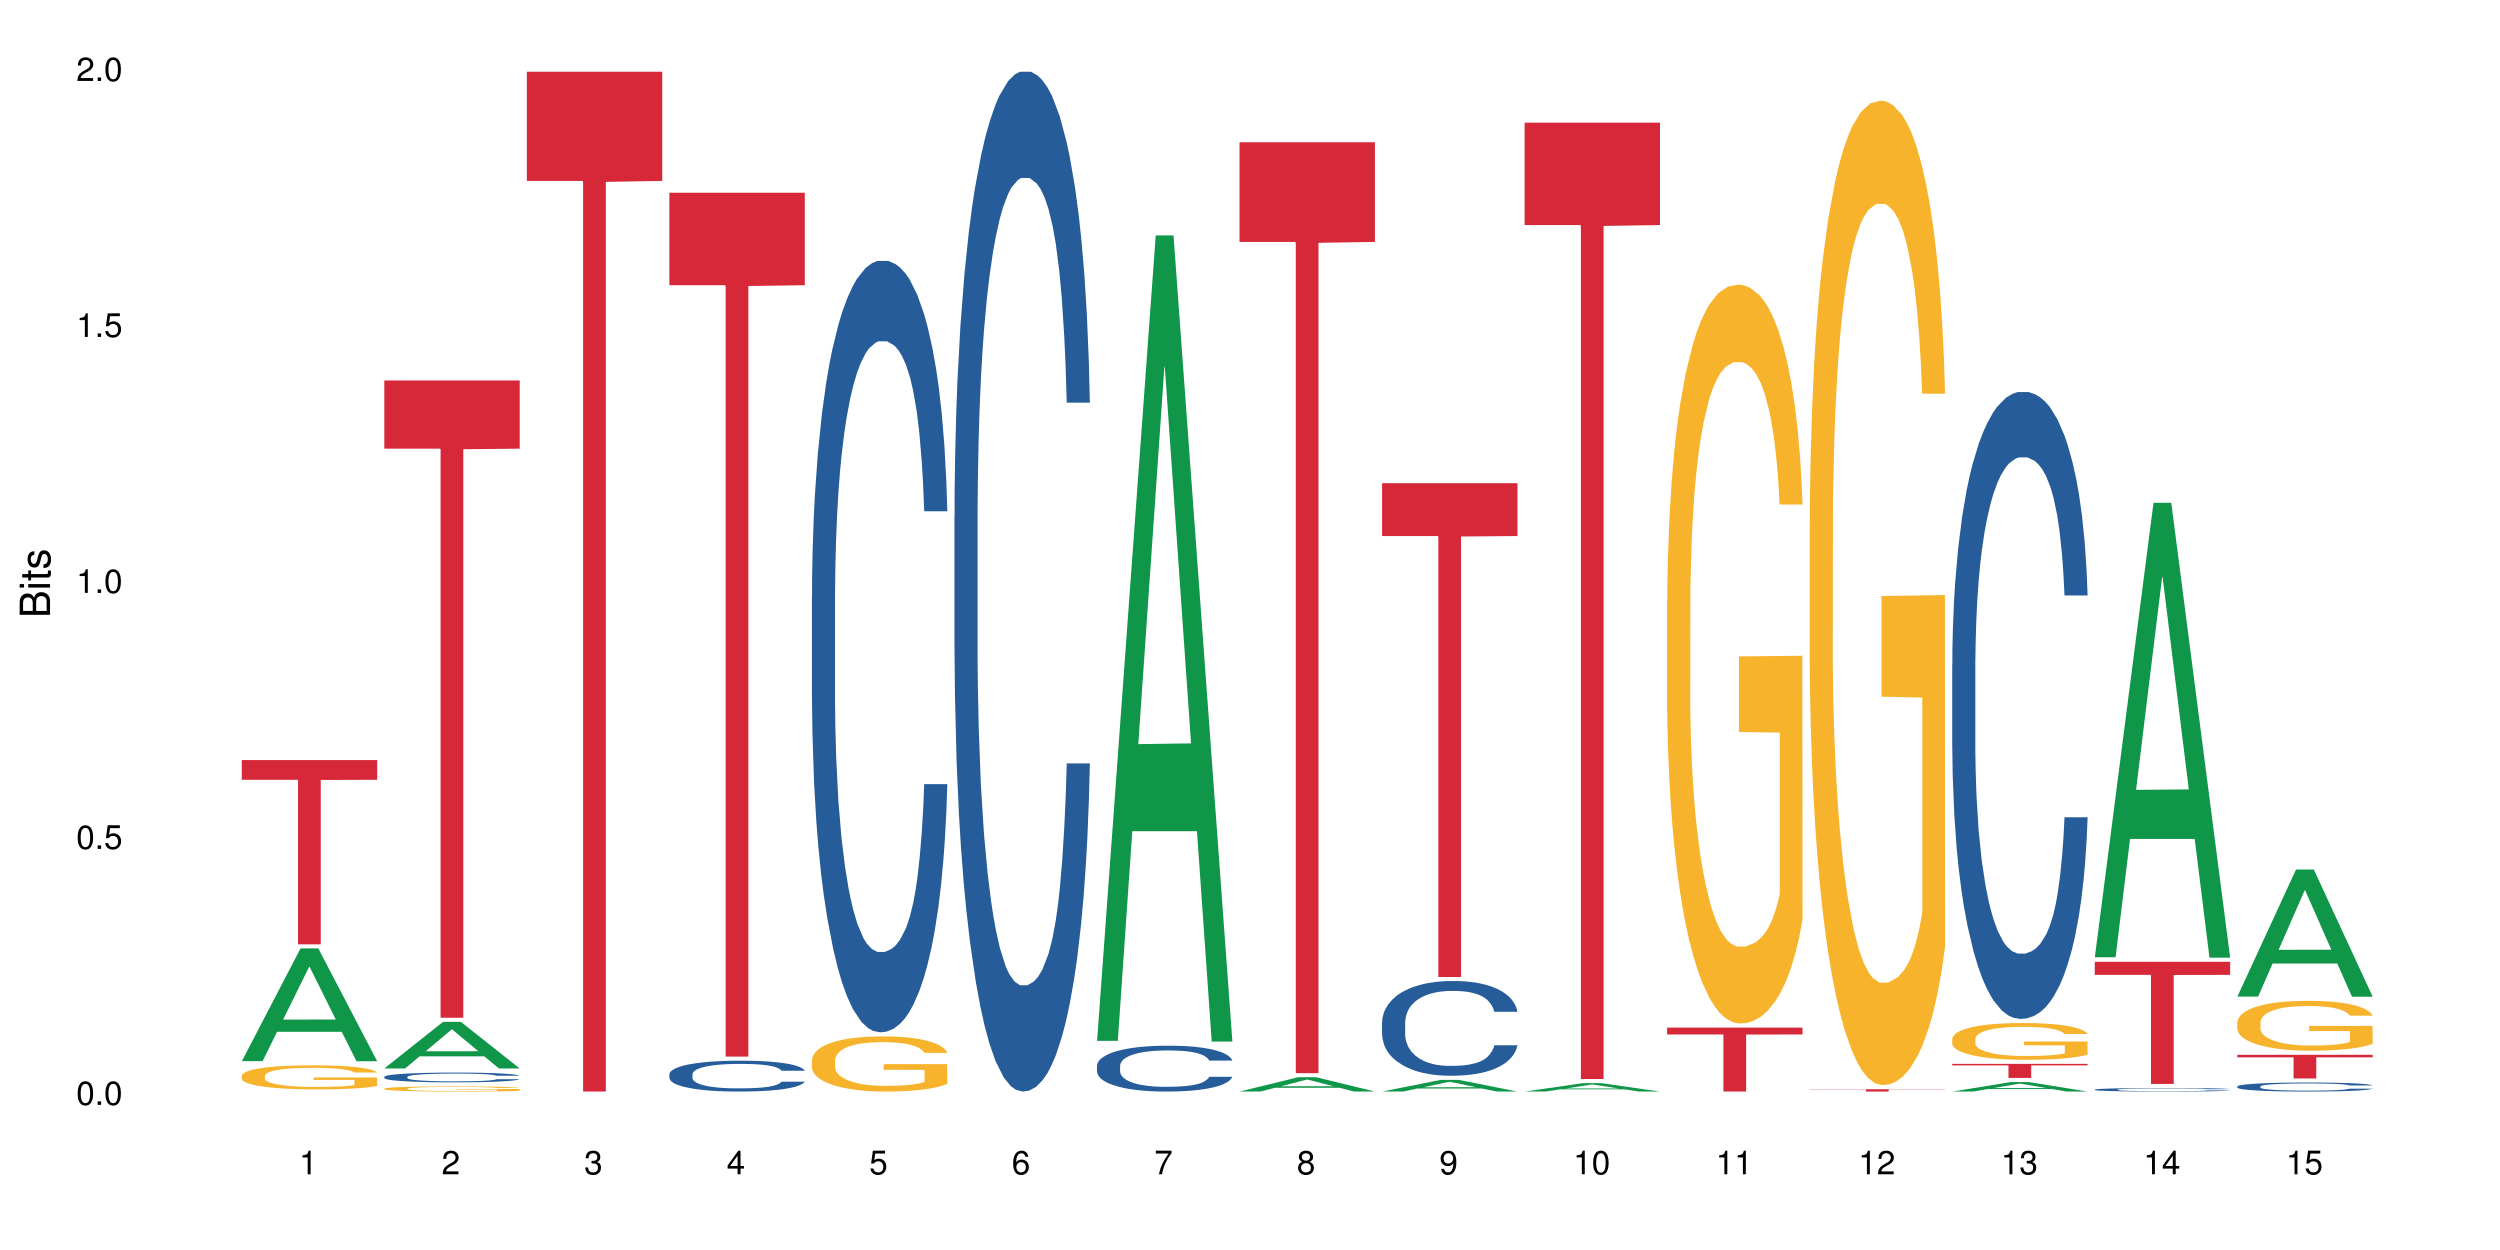 <?xml version="1.0" encoding="UTF-8"?>
<svg xmlns="http://www.w3.org/2000/svg" xmlns:xlink="http://www.w3.org/1999/xlink" width="720pt" height="360pt" viewBox="0 0 720 360" version="1.1">
<defs>
<g>
<symbol overflow="visible" id="glyph0-0">
<path style="stroke:none;" d=""/>
</symbol>
<symbol overflow="visible" id="glyph0-1">
<path style="stroke:none;" d="M 2.641 -6.797 C 2 -6.797 1.422 -6.531 1.078 -6.047 C 0.641 -5.453 0.406 -4.547 0.406 -3.297 C 0.406 -1 1.188 0.219 2.641 0.219 C 4.078 0.219 4.859 -1 4.859 -3.234 C 4.859 -4.562 4.656 -5.438 4.203 -6.047 C 3.844 -6.531 3.281 -6.797 2.641 -6.797 Z M 2.641 -6.047 C 3.547 -6.047 4 -5.125 4 -3.312 C 4 -1.375 3.562 -0.484 2.625 -0.484 C 1.734 -0.484 1.281 -1.422 1.281 -3.281 C 1.281 -5.141 1.734 -6.047 2.641 -6.047 Z M 2.641 -6.047 "/>
</symbol>
<symbol overflow="visible" id="glyph0-2">
<path style="stroke:none;" d="M 1.828 -1 L 0.828 -1 L 0.828 0 L 1.828 0 Z M 1.828 -1 "/>
</symbol>
<symbol overflow="visible" id="glyph0-3">
<path style="stroke:none;" d="M 4.562 -6.797 L 1.062 -6.797 L 0.547 -3.094 L 1.328 -3.094 C 1.719 -3.562 2.047 -3.734 2.578 -3.734 C 3.484 -3.734 4.062 -3.109 4.062 -2.094 C 4.062 -1.125 3.484 -0.531 2.578 -0.531 C 1.828 -0.531 1.375 -0.906 1.188 -1.672 L 0.328 -1.672 C 0.453 -1.109 0.547 -0.844 0.75 -0.594 C 1.125 -0.078 1.828 0.219 2.594 0.219 C 3.969 0.219 4.922 -0.781 4.922 -2.219 C 4.922 -3.562 4.031 -4.484 2.719 -4.484 C 2.25 -4.484 1.859 -4.359 1.469 -4.062 L 1.734 -5.969 L 4.562 -5.969 Z M 4.562 -6.797 "/>
</symbol>
<symbol overflow="visible" id="glyph0-4">
<path style="stroke:none;" d="M 2.484 -4.844 L 2.484 0 L 3.328 0 L 3.328 -6.797 L 2.766 -6.797 C 2.469 -5.75 2.281 -5.609 0.984 -5.453 L 0.984 -4.844 Z M 2.484 -4.844 "/>
</symbol>
<symbol overflow="visible" id="glyph0-5">
<path style="stroke:none;" d="M 4.859 -0.828 L 1.281 -0.828 C 1.359 -1.391 1.672 -1.75 2.5 -2.234 L 3.469 -2.75 C 4.406 -3.266 4.906 -3.969 4.906 -4.812 C 4.906 -5.375 4.672 -5.906 4.266 -6.266 C 3.859 -6.625 3.375 -6.797 2.719 -6.797 C 1.859 -6.797 1.219 -6.5 0.844 -5.922 C 0.609 -5.562 0.5 -5.125 0.484 -4.438 L 1.328 -4.438 C 1.359 -4.906 1.406 -5.188 1.531 -5.406 C 1.75 -5.812 2.188 -6.062 2.703 -6.062 C 3.469 -6.062 4.031 -5.516 4.031 -4.781 C 4.031 -4.25 3.719 -3.797 3.125 -3.438 L 2.234 -2.938 C 0.812 -2.141 0.406 -1.5 0.328 0 L 4.859 0 Z M 4.859 -0.828 "/>
</symbol>
<symbol overflow="visible" id="glyph0-6">
<path style="stroke:none;" d="M 2.125 -3.125 L 2.578 -3.125 C 3.516 -3.125 3.984 -2.703 3.984 -1.891 C 3.984 -1.031 3.469 -0.531 2.578 -0.531 C 1.656 -0.531 1.203 -0.984 1.156 -1.969 L 0.312 -1.969 C 0.344 -1.422 0.438 -1.078 0.609 -0.766 C 0.953 -0.109 1.625 0.219 2.547 0.219 C 3.953 0.219 4.859 -0.609 4.859 -1.906 C 4.859 -2.766 4.516 -3.25 3.703 -3.516 C 4.344 -3.766 4.656 -4.25 4.656 -4.938 C 4.656 -6.109 3.875 -6.797 2.578 -6.797 C 1.203 -6.797 0.484 -6.047 0.453 -4.609 L 1.297 -4.609 C 1.312 -5.016 1.344 -5.25 1.453 -5.453 C 1.641 -5.828 2.062 -6.062 2.594 -6.062 C 3.344 -6.062 3.797 -5.625 3.797 -4.906 C 3.797 -4.422 3.609 -4.141 3.25 -3.984 C 3.016 -3.891 2.719 -3.844 2.125 -3.844 Z M 2.125 -3.125 "/>
</symbol>
<symbol overflow="visible" id="glyph0-7">
<path style="stroke:none;" d="M 3.141 -1.625 L 3.141 0 L 3.984 0 L 3.984 -1.625 L 4.984 -1.625 L 4.984 -2.391 L 3.984 -2.391 L 3.984 -6.797 L 3.359 -6.797 L 0.266 -2.516 L 0.266 -1.625 Z M 3.141 -2.391 L 1 -2.391 L 3.141 -5.359 Z M 3.141 -2.391 "/>
</symbol>
<symbol overflow="visible" id="glyph0-8">
<path style="stroke:none;" d="M 4.781 -5.031 C 4.609 -6.141 3.891 -6.797 2.844 -6.797 C 2.094 -6.797 1.422 -6.438 1.031 -5.828 C 0.609 -5.172 0.406 -4.344 0.406 -3.094 C 0.406 -1.953 0.578 -1.234 0.984 -0.625 C 1.359 -0.078 1.953 0.219 2.703 0.219 C 3.984 0.219 4.922 -0.734 4.922 -2.078 C 4.922 -3.344 4.062 -4.234 2.844 -4.234 C 2.172 -4.234 1.641 -3.969 1.281 -3.469 C 1.281 -5.125 1.828 -6.047 2.797 -6.047 C 3.391 -6.047 3.797 -5.672 3.938 -5.031 Z M 2.734 -3.484 C 3.547 -3.484 4.062 -2.922 4.062 -2 C 4.062 -1.156 3.484 -0.531 2.703 -0.531 C 1.922 -0.531 1.328 -1.188 1.328 -2.047 C 1.328 -2.891 1.906 -3.484 2.734 -3.484 Z M 2.734 -3.484 "/>
</symbol>
<symbol overflow="visible" id="glyph0-9">
<path style="stroke:none;" d="M 4.984 -6.797 L 0.438 -6.797 L 0.438 -5.969 L 4.109 -5.969 C 2.5 -3.656 1.828 -2.234 1.328 0 L 2.219 0 C 2.594 -2.172 3.453 -4.047 4.984 -6.094 Z M 4.984 -6.797 "/>
</symbol>
<symbol overflow="visible" id="glyph0-10">
<path style="stroke:none;" d="M 3.75 -3.578 C 4.453 -4 4.688 -4.344 4.688 -4.984 C 4.688 -6.047 3.844 -6.797 2.641 -6.797 C 1.438 -6.797 0.594 -6.047 0.594 -4.984 C 0.594 -4.359 0.828 -4.016 1.516 -3.578 C 0.734 -3.203 0.359 -2.641 0.359 -1.891 C 0.359 -0.641 1.297 0.219 2.641 0.219 C 3.984 0.219 4.922 -0.641 4.922 -1.875 C 4.922 -2.641 4.531 -3.203 3.75 -3.578 Z M 2.641 -6.047 C 3.359 -6.047 3.812 -5.625 3.812 -4.969 C 3.812 -4.344 3.344 -3.922 2.641 -3.922 C 1.922 -3.922 1.453 -4.344 1.453 -4.984 C 1.453 -5.625 1.922 -6.047 2.641 -6.047 Z M 2.641 -3.203 C 3.484 -3.203 4.062 -2.672 4.062 -1.875 C 4.062 -1.062 3.484 -0.531 2.625 -0.531 C 1.797 -0.531 1.219 -1.078 1.219 -1.875 C 1.219 -2.672 1.797 -3.203 2.641 -3.203 Z M 2.641 -3.203 "/>
</symbol>
<symbol overflow="visible" id="glyph0-11">
<path style="stroke:none;" d="M 0.516 -1.547 C 0.672 -0.438 1.406 0.219 2.438 0.219 C 3.188 0.219 3.859 -0.141 4.266 -0.75 C 4.688 -1.406 4.891 -2.25 4.891 -3.484 C 4.891 -4.625 4.703 -5.359 4.312 -5.953 C 3.938 -6.5 3.344 -6.797 2.594 -6.797 C 1.297 -6.797 0.359 -5.844 0.359 -4.516 C 0.359 -3.25 1.234 -2.344 2.453 -2.344 C 3.094 -2.344 3.562 -2.578 4.016 -3.109 C 4 -1.453 3.469 -0.531 2.5 -0.531 C 1.906 -0.531 1.484 -0.906 1.359 -1.547 Z M 2.578 -6.062 C 3.375 -6.062 3.969 -5.406 3.969 -4.531 C 3.969 -3.688 3.375 -3.094 2.547 -3.094 C 1.734 -3.094 1.234 -3.672 1.234 -4.578 C 1.234 -5.438 1.797 -6.062 2.578 -6.062 Z M 2.578 -6.062 "/>
</symbol>
<symbol overflow="visible" id="glyph1-0">
<path style="stroke:none;" d=""/>
</symbol>
<symbol overflow="visible" id="glyph1-1">
<path style="stroke:none;" d="M 0 -0.953 L 0 -4.891 C 0 -5.719 -0.234 -6.344 -0.734 -6.797 C -1.188 -7.234 -1.812 -7.469 -2.5 -7.469 C -3.547 -7.469 -4.188 -7 -4.625 -5.875 C -4.984 -6.672 -5.641 -7.094 -6.531 -7.094 C -7.156 -7.094 -7.734 -6.859 -8.141 -6.391 C -8.562 -5.938 -8.75 -5.344 -8.75 -4.5 L -8.75 -0.953 Z M -4.984 -2.062 L -7.766 -2.062 L -7.766 -4.219 C -7.766 -4.844 -7.688 -5.203 -7.453 -5.5 C -7.219 -5.812 -6.859 -5.969 -6.375 -5.969 C -5.906 -5.969 -5.531 -5.812 -5.297 -5.5 C -5.062 -5.203 -4.984 -4.844 -4.984 -4.219 Z M -0.984 -2.062 L -4 -2.062 L -4 -4.781 C -4 -5.328 -3.859 -5.688 -3.578 -5.953 C -3.297 -6.219 -2.922 -6.359 -2.484 -6.359 C -2.062 -6.359 -1.688 -6.219 -1.406 -5.953 C -1.109 -5.688 -0.984 -5.328 -0.984 -4.781 Z M -0.984 -2.062 "/>
</symbol>
<symbol overflow="visible" id="glyph1-2">
<path style="stroke:none;" d="M -6.281 -1.797 L -6.281 -0.797 L 0 -0.797 L 0 -1.797 Z M -8.75 -1.797 L -8.75 -0.797 L -7.484 -0.797 L -7.484 -1.797 Z M -8.75 -1.797 "/>
</symbol>
<symbol overflow="visible" id="glyph1-3">
<path style="stroke:none;" d="M -6.281 -3.047 L -6.281 -2.016 L -8.016 -2.016 L -8.016 -1.016 L -6.281 -1.016 L -6.281 -0.172 L -5.469 -0.172 L -5.469 -1.016 L -0.719 -1.016 C -0.078 -1.016 0.281 -1.453 0.281 -2.234 C 0.281 -2.469 0.25 -2.719 0.188 -3.047 L -0.641 -3.047 C -0.609 -2.922 -0.594 -2.766 -0.594 -2.562 C -0.594 -2.141 -0.719 -2.016 -1.156 -2.016 L -5.469 -2.016 L -5.469 -3.047 Z M -6.281 -3.047 "/>
</symbol>
<symbol overflow="visible" id="glyph1-4">
<path style="stroke:none;" d="M -4.531 -5.25 C -5.766 -5.25 -6.469 -4.422 -6.469 -2.969 C -6.469 -1.516 -5.719 -0.562 -4.547 -0.562 C -3.562 -0.562 -3.094 -1.062 -2.734 -2.562 L -2.516 -3.484 C -2.344 -4.188 -2.094 -4.469 -1.625 -4.469 C -1.047 -4.469 -0.641 -3.875 -0.641 -3 C -0.641 -2.453 -0.797 -2 -1.062 -1.75 C -1.25 -1.594 -1.422 -1.531 -1.875 -1.469 L -1.875 -0.406 C -0.422 -0.453 0.281 -1.266 0.281 -2.922 C 0.281 -4.5 -0.5 -5.516 -1.719 -5.516 C -2.656 -5.516 -3.172 -4.984 -3.469 -3.734 L -3.703 -2.766 C -3.891 -1.953 -4.156 -1.609 -4.594 -1.609 C -5.172 -1.609 -5.547 -2.125 -5.547 -2.938 C -5.547 -3.75 -5.203 -4.172 -4.531 -4.203 Z M -4.531 -5.25 "/>
</symbol>
</g>
</defs>
<g id="surface29607">
<rect x="0" y="0" width="720" height="360" style="fill:rgb(100%,100%,100%);fill-opacity:1;stroke:none;"/>
<path style=" stroke:none;fill-rule:nonzero;fill:rgb(6.275%,58.824%,28.235%);fill-opacity:1;" d="M 69.629 305.609 L 69.672 305.578 L 86.547 273.148 L 91.672 273.148 L 108.629 305.641 L 102.668 305.641 L 98.418 297.16 L 79.797 297.16 L 75.629 305.609 L 69.629 305.609 L 81.586 293.648 L 96.711 293.621 L 89.172 278.457 L 89.086 278.426 L 89.004 278.516 L 81.547 293.621 L 81.586 293.648 Z M 69.629 305.609 "/>
<path style=" stroke:none;fill-rule:nonzero;fill:rgb(96.863%,70.196%,16.863%);fill-opacity:1;" d="M 69.629 309.785 L 69.676 309.781 L 69.676 309.652 L 69.867 309.371 L 70.344 308.977 L 70.961 308.656 L 71.625 308.402 L 72.055 308.27 L 72.77 308.078 L 73.387 307.941 L 74.957 307.656 L 76.953 307.391 L 78.047 307.277 L 79.285 307.168 L 81.043 307.047 L 81.852 307.004 L 84.324 306.902 L 87.133 306.84 L 90.223 306.82 L 91.648 306.828 L 93.598 306.852 L 96.262 306.922 L 97.785 306.984 L 98.973 307.047 L 100.211 307.129 L 101.73 307.258 L 103.16 307.41 L 104.301 307.559 L 105.441 307.75 L 106.391 307.953 L 107.199 308.176 L 107.914 308.441 L 108.344 308.66 L 108.629 308.883 L 102.016 308.883 L 101.637 308.66 L 101.207 308.492 L 100.496 308.281 L 99.781 308.129 L 99.066 308.008 L 97.738 307.844 L 96.594 307.742 L 95.168 307.656 L 93.789 307.598 L 92.219 307.559 L 91.27 307.547 L 88.746 307.547 L 86.465 307.594 L 85.133 307.645 L 84.184 307.691 L 82.852 307.789 L 82.043 307.863 L 81.566 307.914 L 80.141 308.109 L 79.188 308.289 L 78.664 308.406 L 78 308.598 L 77.523 308.77 L 77 309.023 L 76.715 309.211 L 76.336 309.641 L 76.289 310.781 L 76.43 311.02 L 76.715 311.281 L 77.098 311.508 L 77.668 311.75 L 78.238 311.93 L 79.234 312.18 L 80.094 312.344 L 80.758 312.449 L 82.043 312.621 L 82.566 312.68 L 83.801 312.793 L 85.086 312.879 L 86.656 312.957 L 87.844 312.996 L 89.746 313.027 L 92.172 313.027 L 95.027 312.988 L 96.832 312.938 L 98.07 312.887 L 98.879 312.844 L 99.875 312.773 L 100.59 312.711 L 101.258 312.641 L 102.062 312.531 L 102.062 311.02 L 90.316 311.016 L 90.316 310.305 L 108.578 310.301 L 108.629 312.773 L 107.629 312.945 L 106.391 313.109 L 105.203 313.234 L 103.965 313.344 L 102.207 313.461 L 100.781 313.539 L 98.594 313.625 L 96.594 313.684 L 94.504 313.723 L 92.648 313.742 L 90.461 313.746 L 88.512 313.734 L 86.418 313.695 L 84.754 313.645 L 83.23 313.582 L 81.711 313.5 L 79.809 313.367 L 78.57 313.262 L 77.285 313.129 L 76.004 312.969 L 74.859 312.797 L 74.102 312.664 L 73.34 312.512 L 72.531 312.324 L 71.77 312.109 L 71.199 311.914 L 70.676 311.691 L 70.297 311.484 L 69.914 311.199 L 69.723 310.969 L 69.629 310.773 Z M 69.629 309.785 "/>
<path style=" stroke:none;fill-rule:nonzero;fill:rgb(83.922%,15.686%,22.353%);fill-opacity:1;" d="M 69.629 218.898 L 108.629 218.898 L 108.629 224.578 L 92.375 224.629 L 92.375 271.969 L 85.836 271.969 L 85.836 224.676 L 85.742 224.578 L 69.629 224.578 Z M 69.629 218.898 "/>
<path style=" stroke:none;fill-rule:nonzero;fill:rgb(6.275%,58.824%,28.235%);fill-opacity:1;" d="M 110.68 307.715 L 110.723 307.699 L 127.598 294.289 L 132.719 294.289 L 149.68 307.727 L 143.719 307.727 L 139.469 304.219 L 120.848 304.219 L 116.68 307.715 L 110.68 307.715 L 122.637 302.766 L 137.762 302.754 L 130.223 296.484 L 130.137 296.469 L 130.055 296.508 L 122.598 302.754 L 122.637 302.766 Z M 110.68 307.715 "/>
<path style=" stroke:none;fill-rule:nonzero;fill:rgb(14.51%,36.078%,60%);fill-opacity:1;" d="M 110.68 310.129 L 110.727 310.125 L 110.727 310.062 L 110.871 309.965 L 111.203 309.844 L 111.535 309.758 L 112.391 309.605 L 113.582 309.461 L 114.816 309.348 L 115.723 309.281 L 116.531 309.23 L 118.383 309.133 L 119.574 309.086 L 120.859 309.043 L 122.426 308.996 L 123.57 308.973 L 126.137 308.93 L 128.039 308.914 L 129.512 308.906 L 132.699 308.906 L 134.602 308.914 L 135.98 308.93 L 137.504 308.949 L 138.789 308.973 L 141.023 309.027 L 143.02 309.102 L 143.922 309.141 L 145.352 309.223 L 146.445 309.297 L 147.207 309.363 L 148.062 309.461 L 148.82 309.574 L 149.395 309.707 L 149.68 309.816 L 143.02 309.816 L 142.688 309.715 L 142.305 309.633 L 141.594 309.527 L 140.879 309.453 L 139.883 309.379 L 138.977 309.332 L 137.742 309.281 L 136.648 309.25 L 135.504 309.23 L 134.41 309.215 L 132.32 309.199 L 129.895 309.199 L 128.988 309.203 L 127.137 309.223 L 126.137 309.242 L 124.711 309.277 L 123.711 309.312 L 122.523 309.363 L 121.715 309.406 L 120.715 309.473 L 120 309.531 L 119.191 309.617 L 118.719 309.68 L 118.289 309.754 L 117.91 309.836 L 117.625 309.926 L 117.434 310.023 L 117.34 310.113 L 117.34 310.512 L 117.434 310.605 L 117.672 310.711 L 118.289 310.867 L 119.191 311.004 L 120.238 311.113 L 121.238 311.188 L 121.809 311.227 L 122.57 311.266 L 123.758 311.316 L 125.473 311.367 L 126.469 311.391 L 127.992 311.41 L 129.562 311.422 L 131.652 311.422 L 133.508 311.41 L 134.746 311.398 L 136.027 311.375 L 137.789 311.332 L 138.883 311.293 L 139.832 311.242 L 140.547 311.195 L 141.023 311.152 L 141.734 311.074 L 142.305 310.988 L 142.734 310.898 L 143.02 310.809 L 149.68 310.809 L 149.395 310.914 L 148.965 311.012 L 148.535 311.086 L 147.871 311.176 L 147.109 311.258 L 146.016 311.348 L 145.113 311.406 L 143.922 311.469 L 142.828 311.52 L 141.641 311.562 L 139.883 311.613 L 138.738 311.637 L 137.504 311.66 L 136.027 311.684 L 134.176 311.699 L 132.176 311.711 L 130.32 311.711 L 128.324 311.707 L 126.852 311.699 L 124.898 311.676 L 122.473 311.629 L 120.715 311.578 L 119.336 311.531 L 118.148 311.48 L 116.816 311.41 L 115.102 311.297 L 114.059 311.211 L 113.344 311.137 L 112.535 311.039 L 111.965 310.949 L 111.297 310.805 L 110.824 310.621 L 110.68 310.48 Z M 110.68 310.129 "/>
<path style=" stroke:none;fill-rule:nonzero;fill:rgb(96.863%,70.196%,16.863%);fill-opacity:1;" d="M 110.68 313.527 L 110.727 313.523 L 110.727 313.496 L 110.918 313.438 L 111.395 313.352 L 112.012 313.285 L 112.676 313.23 L 113.105 313.203 L 113.82 313.16 L 114.438 313.133 L 116.008 313.07 L 118.004 313.016 L 119.098 312.988 L 120.336 312.965 L 122.094 312.941 L 122.902 312.93 L 125.375 312.91 L 128.18 312.895 L 131.273 312.891 L 132.699 312.895 L 134.648 312.898 L 137.312 312.914 L 138.836 312.926 L 140.023 312.941 L 141.262 312.957 L 142.781 312.984 L 144.207 313.02 L 145.352 313.051 L 146.492 313.09 L 147.441 313.133 L 148.25 313.18 L 148.965 313.238 L 149.395 313.285 L 149.68 313.332 L 143.066 313.332 L 142.688 313.285 L 142.258 313.25 L 141.547 313.203 L 140.832 313.172 L 140.117 313.145 L 138.789 313.109 L 137.645 313.09 L 136.219 313.07 L 134.84 313.059 L 133.27 313.051 L 132.32 313.047 L 129.797 313.047 L 127.516 313.059 L 126.184 313.066 L 125.234 313.078 L 123.902 313.098 L 123.094 313.113 L 122.617 313.125 L 121.191 313.168 L 120.238 313.207 L 119.715 313.23 L 119.051 313.273 L 118.574 313.309 L 118.051 313.363 L 117.766 313.402 L 117.387 313.496 L 117.34 313.738 L 117.48 313.789 L 117.766 313.844 L 118.148 313.895 L 118.719 313.945 L 119.289 313.984 L 120.285 314.035 L 121.145 314.07 L 121.809 314.094 L 123.094 314.129 L 123.617 314.141 L 124.852 314.168 L 126.137 314.188 L 127.707 314.203 L 128.895 314.211 L 130.797 314.215 L 133.223 314.215 L 136.078 314.207 L 137.883 314.199 L 139.121 314.188 L 139.93 314.176 L 140.926 314.164 L 141.641 314.148 L 142.305 314.133 L 143.113 314.113 L 143.113 313.789 L 131.367 313.789 L 131.367 313.637 L 149.629 313.637 L 149.68 314.164 L 148.68 314.199 L 147.441 314.234 L 146.254 314.262 L 145.016 314.285 L 143.258 314.309 L 141.832 314.324 L 139.645 314.344 L 137.645 314.355 L 135.555 314.367 L 133.699 314.371 L 131.512 314.371 L 129.562 314.367 L 127.469 314.359 L 125.805 314.348 L 124.281 314.336 L 122.762 314.316 L 120.859 314.289 L 119.621 314.266 L 118.336 314.238 L 117.055 314.203 L 115.91 314.168 L 115.152 314.141 L 114.391 314.105 L 113.582 314.066 L 112.82 314.02 L 112.25 313.98 L 111.727 313.934 L 111.348 313.887 L 110.965 313.828 L 110.773 313.777 L 110.68 313.734 Z M 110.68 313.527 "/>
<path style=" stroke:none;fill-rule:nonzero;fill:rgb(83.922%,15.686%,22.353%);fill-opacity:1;" d="M 110.68 109.566 L 149.68 109.566 L 149.68 129.211 L 133.426 129.383 L 133.426 293.109 L 126.887 293.109 L 126.887 129.555 L 126.793 129.211 L 110.68 129.211 Z M 110.68 109.566 "/>
<path style=" stroke:none;fill-rule:nonzero;fill:rgb(83.922%,15.686%,22.353%);fill-opacity:1;" d="M 151.73 20.664 L 190.73 20.664 L 190.73 52.102 L 174.477 52.379 L 174.477 314.371 L 167.938 314.371 L 167.938 52.652 L 167.84 52.102 L 151.73 52.102 Z M 151.73 20.664 "/>
<path style=" stroke:none;fill-rule:nonzero;fill:rgb(14.51%,36.078%,60%);fill-opacity:1;" d="M 192.781 309.352 L 192.828 309.344 L 192.828 309.148 L 192.973 308.84 L 193.305 308.449 L 193.637 308.18 L 194.492 307.703 L 195.684 307.238 L 196.918 306.883 L 197.824 306.672 L 198.633 306.508 L 200.484 306.207 L 201.676 306.055 L 202.957 305.914 L 204.527 305.777 L 205.668 305.695 L 208.238 305.566 L 210.141 305.508 L 211.613 305.484 L 214.801 305.484 L 216.703 305.516 L 218.082 305.559 L 219.605 305.621 L 220.887 305.695 L 223.125 305.875 L 225.121 306.102 L 226.023 306.23 L 227.453 306.484 L 228.547 306.727 L 229.305 306.938 L 230.164 307.238 L 230.922 307.605 L 231.496 308.02 L 231.781 308.367 L 225.121 308.367 L 224.789 308.043 L 224.406 307.793 L 223.695 307.457 L 222.98 307.223 L 221.984 306.988 L 221.078 306.832 L 219.844 306.68 L 218.75 306.582 L 217.605 306.508 L 216.512 306.457 L 214.422 306.41 L 211.996 306.41 L 211.09 306.426 L 209.238 306.492 L 208.238 306.547 L 206.812 306.66 L 205.812 306.766 L 204.625 306.93 L 203.816 307.066 L 202.816 307.281 L 202.102 307.465 L 201.293 307.734 L 200.82 307.938 L 200.391 308.164 L 200.012 308.434 L 199.727 308.719 L 199.535 309.02 L 199.441 309.309 L 199.441 310.57 L 199.535 310.863 L 199.773 311.203 L 200.391 311.699 L 201.293 312.129 L 202.34 312.469 L 203.34 312.715 L 203.91 312.828 L 204.672 312.957 L 205.859 313.121 L 207.57 313.281 L 208.57 313.348 L 210.094 313.414 L 211.664 313.445 L 213.754 313.445 L 215.609 313.414 L 216.848 313.371 L 218.129 313.305 L 219.891 313.168 L 220.984 313.039 L 221.934 312.883 L 222.648 312.73 L 223.125 312.602 L 223.836 312.348 L 224.406 312.07 L 224.836 311.789 L 225.121 311.512 L 231.781 311.512 L 231.496 311.836 L 231.066 312.152 L 230.637 312.387 L 229.973 312.672 L 229.211 312.926 L 228.117 313.211 L 227.215 313.395 L 226.023 313.598 L 224.93 313.754 L 223.742 313.891 L 221.984 314.055 L 220.84 314.137 L 219.605 314.207 L 218.129 314.273 L 216.277 314.328 L 214.277 314.363 L 212.422 314.371 L 210.426 314.355 L 208.953 314.32 L 207 314.25 L 204.574 314.102 L 202.816 313.949 L 201.438 313.793 L 200.25 313.633 L 198.918 313.414 L 197.203 313.055 L 196.156 312.777 L 195.445 312.551 L 194.637 312.234 L 194.066 311.949 L 193.398 311.496 L 192.926 310.918 L 192.781 310.473 Z M 192.781 309.352 "/>
<path style=" stroke:none;fill-rule:nonzero;fill:rgb(83.922%,15.686%,22.353%);fill-opacity:1;" d="M 192.781 55.512 L 231.781 55.512 L 231.781 82.141 L 215.527 82.375 L 215.527 304.305 L 208.988 304.305 L 208.988 82.609 L 208.891 82.141 L 192.781 82.141 Z M 192.781 55.512 "/>
<path style=" stroke:none;fill-rule:nonzero;fill:rgb(14.51%,36.078%,60%);fill-opacity:1;" d="M 233.832 171.809 L 233.879 171.605 L 233.879 166.734 L 234.023 159.016 L 234.355 149.27 L 234.688 142.566 L 235.543 130.586 L 236.734 119.012 L 237.969 110.074 L 238.875 104.797 L 239.684 100.734 L 241.535 93.219 L 242.727 89.363 L 244.008 85.91 L 245.578 82.457 L 246.719 80.426 L 249.289 77.18 L 251.191 75.758 L 252.664 75.148 L 255.852 75.148 L 257.754 75.961 L 259.133 76.977 L 260.656 78.598 L 261.938 80.426 L 264.176 84.895 L 266.172 90.582 L 267.074 93.828 L 268.504 100.125 L 269.598 106.219 L 270.355 111.496 L 271.215 119.012 L 271.973 128.148 L 272.543 138.508 L 272.832 147.238 L 266.172 147.238 L 265.84 139.117 L 265.457 132.82 L 264.746 124.492 L 264.031 118.605 L 263.031 112.715 L 262.129 108.855 L 260.895 105 L 259.801 102.562 L 258.656 100.734 L 257.562 99.516 L 255.473 98.297 L 253.047 98.297 L 252.141 98.703 L 250.289 100.328 L 249.289 101.75 L 247.863 104.594 L 246.863 107.234 L 245.676 111.293 L 244.867 114.746 L 243.867 120.027 L 243.152 124.695 L 242.344 131.398 L 241.871 136.477 L 241.441 142.16 L 241.062 148.863 L 240.777 155.969 L 240.586 163.484 L 240.492 170.793 L 240.492 202.27 L 240.586 209.582 L 240.824 218.109 L 241.441 230.5 L 242.344 241.262 L 243.391 249.789 L 244.391 255.883 L 244.961 258.727 L 245.723 261.977 L 246.91 266.035 L 248.621 270.098 L 249.621 271.723 L 251.145 273.348 L 252.711 274.16 L 254.805 274.16 L 256.66 273.348 L 257.898 272.332 L 259.18 270.707 L 260.941 267.254 L 262.035 264.004 L 262.984 260.148 L 263.699 256.289 L 264.176 253.039 L 264.887 246.746 L 265.457 239.84 L 265.887 232.73 L 266.172 225.828 L 272.832 225.828 L 272.543 233.949 L 272.117 241.871 L 271.688 247.762 L 271.023 254.867 L 270.262 261.164 L 269.168 268.27 L 268.266 272.941 L 267.074 278.02 L 265.98 281.875 L 264.793 285.328 L 263.031 289.391 L 261.891 291.422 L 260.656 293.25 L 259.18 294.871 L 257.324 296.293 L 255.328 297.105 L 253.473 297.309 L 251.477 296.902 L 250.004 296.09 L 248.051 294.266 L 245.625 290.609 L 243.867 286.75 L 242.488 282.891 L 241.297 278.828 L 239.969 273.348 L 238.254 264.41 L 237.207 257.508 L 236.496 251.82 L 235.688 243.902 L 235.117 236.793 L 234.449 225.422 L 233.977 211.004 L 233.832 199.836 Z M 233.832 171.809 "/>
<path style=" stroke:none;fill-rule:nonzero;fill:rgb(96.863%,70.196%,16.863%);fill-opacity:1;" d="M 233.832 305.293 L 233.879 305.277 L 233.879 304.988 L 234.07 304.336 L 234.547 303.434 L 235.164 302.695 L 235.828 302.113 L 236.258 301.812 L 236.973 301.375 L 237.59 301.055 L 239.16 300.402 L 241.156 299.793 L 242.25 299.535 L 243.488 299.285 L 245.246 299.012 L 246.055 298.91 L 248.527 298.68 L 251.332 298.531 L 254.426 298.488 L 255.852 298.504 L 257.801 298.562 L 260.465 298.723 L 261.988 298.867 L 263.176 299.012 L 264.414 299.199 L 265.934 299.488 L 267.359 299.84 L 268.504 300.188 L 269.645 300.621 L 270.594 301.086 L 271.402 301.594 L 272.117 302.203 L 272.543 302.711 L 272.832 303.219 L 266.219 303.219 L 265.84 302.711 L 265.41 302.316 L 264.699 301.84 L 263.984 301.492 L 263.27 301.215 L 261.938 300.84 L 260.797 300.605 L 259.371 300.402 L 257.992 300.273 L 256.422 300.188 L 255.473 300.156 L 252.949 300.156 L 250.668 300.258 L 249.336 300.375 L 248.387 300.492 L 247.055 300.707 L 246.246 300.883 L 245.77 301 L 244.344 301.449 L 243.391 301.855 L 242.867 302.129 L 242.203 302.566 L 241.727 302.957 L 241.203 303.535 L 240.918 303.973 L 240.539 304.957 L 240.492 307.57 L 240.633 308.121 L 240.918 308.715 L 241.297 309.238 L 241.871 309.789 L 242.441 310.207 L 243.438 310.773 L 244.297 311.152 L 244.961 311.398 L 246.246 311.789 L 246.77 311.918 L 248.004 312.18 L 249.289 312.383 L 250.859 312.559 L 252.047 312.645 L 253.949 312.719 L 256.375 312.719 L 259.227 312.629 L 261.035 312.516 L 262.273 312.398 L 263.082 312.297 L 264.078 312.137 L 264.793 311.992 L 265.457 311.832 L 266.266 311.586 L 266.266 308.121 L 254.52 308.105 L 254.52 306.48 L 272.781 306.465 L 272.832 312.137 L 271.832 312.527 L 270.594 312.906 L 269.406 313.195 L 268.168 313.441 L 266.41 313.719 L 264.984 313.891 L 262.797 314.094 L 260.797 314.227 L 258.707 314.312 L 256.852 314.355 L 254.664 314.371 L 252.711 314.34 L 250.621 314.254 L 248.957 314.137 L 247.434 313.992 L 245.91 313.805 L 244.008 313.5 L 242.773 313.254 L 241.488 312.949 L 240.203 312.586 L 239.062 312.195 L 238.301 311.891 L 237.543 311.543 L 236.734 311.105 L 235.973 310.613 L 235.402 310.164 L 234.879 309.656 L 234.496 309.18 L 234.117 308.527 L 233.926 308.004 L 233.832 307.555 Z M 233.832 305.293 "/>
<path style=" stroke:none;fill-rule:nonzero;fill:rgb(14.51%,36.078%,60%);fill-opacity:1;" d="M 274.883 148.457 L 274.93 148.188 L 274.93 141.742 L 275.074 131.543 L 275.406 118.656 L 275.738 109.797 L 276.594 93.957 L 277.785 78.652 L 279.02 66.84 L 279.926 59.859 L 280.734 54.492 L 282.586 44.559 L 283.777 39.457 L 285.059 34.891 L 286.629 30.328 L 287.77 27.645 L 290.34 23.348 L 292.242 21.469 L 293.715 20.664 L 296.902 20.664 L 298.805 21.738 L 300.184 23.078 L 301.707 25.227 L 302.988 27.645 L 305.227 33.551 L 307.223 41.066 L 308.125 45.363 L 309.555 53.684 L 310.648 61.738 L 311.406 68.719 L 312.266 78.652 L 313.023 90.734 L 313.594 104.426 L 313.883 115.969 L 307.223 115.969 L 306.891 105.23 L 306.508 96.91 L 305.797 85.902 L 305.082 78.117 L 304.082 70.332 L 303.18 65.23 L 301.945 60.129 L 300.852 56.906 L 299.707 54.492 L 298.613 52.879 L 296.523 51.27 L 294.098 51.27 L 293.191 51.805 L 291.34 53.953 L 290.34 55.832 L 288.914 59.59 L 287.914 63.082 L 286.727 68.449 L 285.918 73.016 L 284.918 79.996 L 284.203 86.172 L 283.395 95.031 L 282.922 101.742 L 282.492 109.258 L 282.113 118.117 L 281.828 127.516 L 281.637 137.449 L 281.539 147.113 L 281.539 188.727 L 281.637 198.391 L 281.875 209.668 L 282.492 226.043 L 283.395 240.273 L 284.441 251.547 L 285.441 259.602 L 286.012 263.359 L 286.773 267.656 L 287.961 273.027 L 289.672 278.395 L 290.672 280.543 L 292.195 282.691 L 293.762 283.766 L 295.855 283.766 L 297.711 282.691 L 298.949 281.348 L 300.23 279.199 L 301.992 274.637 L 303.086 270.34 L 304.035 265.242 L 304.75 260.141 L 305.227 255.844 L 305.938 247.52 L 306.508 238.395 L 306.938 228.996 L 307.223 219.867 L 313.883 219.867 L 313.594 230.609 L 313.168 241.078 L 312.738 248.863 L 312.074 258.262 L 311.312 266.582 L 310.219 275.98 L 309.316 282.152 L 308.125 288.867 L 307.031 293.969 L 305.844 298.531 L 304.082 303.898 L 302.941 306.586 L 301.707 309 L 300.23 311.148 L 298.375 313.027 L 296.379 314.102 L 294.523 314.371 L 292.527 313.832 L 291.051 312.762 L 289.102 310.344 L 286.676 305.512 L 284.918 300.41 L 283.539 295.309 L 282.348 289.941 L 281.02 282.691 L 279.305 270.879 L 278.258 261.75 L 277.547 254.234 L 276.738 243.762 L 276.168 234.367 L 275.5 219.332 L 275.027 200.27 L 274.883 185.504 Z M 274.883 148.457 "/>
<path style=" stroke:none;fill-rule:nonzero;fill:rgb(6.275%,58.824%,28.235%);fill-opacity:1;" d="M 315.934 299.766 L 315.977 299.551 L 332.848 67.801 L 337.973 67.801 L 354.93 299.984 L 348.973 299.984 L 344.723 239.379 L 326.102 239.379 L 321.934 299.766 L 315.934 299.766 L 327.891 214.309 L 343.016 214.09 L 335.473 105.738 L 335.391 105.52 L 335.309 106.172 L 327.848 214.09 L 327.891 214.309 Z M 315.934 299.766 "/>
<path style=" stroke:none;fill-rule:nonzero;fill:rgb(14.51%,36.078%,60%);fill-opacity:1;" d="M 315.934 306.91 L 315.98 306.898 L 315.98 306.609 L 316.125 306.148 L 316.457 305.57 L 316.789 305.172 L 317.645 304.461 L 318.836 303.773 L 320.07 303.242 L 320.977 302.926 L 321.781 302.688 L 323.637 302.238 L 324.828 302.012 L 326.109 301.805 L 327.68 301.598 L 328.82 301.48 L 331.391 301.285 L 333.293 301.199 L 334.766 301.164 L 337.953 301.164 L 339.855 301.215 L 341.234 301.273 L 342.758 301.371 L 344.039 301.48 L 346.277 301.746 L 348.273 302.082 L 349.176 302.277 L 350.605 302.648 L 351.699 303.012 L 352.457 303.324 L 353.316 303.773 L 354.074 304.316 L 354.645 304.93 L 354.93 305.449 L 348.273 305.449 L 347.941 304.969 L 347.559 304.594 L 346.848 304.098 L 346.133 303.75 L 345.133 303.398 L 344.23 303.168 L 342.996 302.938 L 341.902 302.793 L 340.758 302.688 L 339.664 302.613 L 337.574 302.539 L 335.148 302.539 L 334.242 302.566 L 332.391 302.66 L 331.391 302.746 L 329.965 302.914 L 328.965 303.07 L 327.777 303.312 L 326.969 303.52 L 325.969 303.832 L 325.254 304.109 L 324.445 304.508 L 323.973 304.809 L 323.543 305.148 L 323.164 305.547 L 322.879 305.969 L 322.688 306.414 L 322.59 306.852 L 322.59 308.723 L 322.688 309.156 L 322.926 309.664 L 323.543 310.398 L 324.445 311.039 L 325.492 311.547 L 326.492 311.906 L 327.062 312.078 L 327.824 312.27 L 329.012 312.512 L 330.723 312.754 L 331.723 312.852 L 333.246 312.945 L 334.812 312.996 L 336.906 312.996 L 338.762 312.945 L 340 312.887 L 341.281 312.789 L 343.043 312.586 L 344.137 312.391 L 345.086 312.16 L 345.801 311.934 L 346.277 311.738 L 346.988 311.363 L 347.559 310.953 L 347.988 310.531 L 348.273 310.121 L 354.93 310.121 L 354.645 310.605 L 354.219 311.074 L 353.789 311.426 L 353.125 311.848 L 352.363 312.223 L 351.27 312.645 L 350.367 312.922 L 349.176 313.223 L 348.082 313.453 L 346.895 313.66 L 345.133 313.898 L 343.992 314.02 L 342.758 314.129 L 341.281 314.227 L 339.426 314.309 L 337.43 314.359 L 335.574 314.371 L 333.578 314.348 L 332.102 314.297 L 330.152 314.191 L 327.727 313.973 L 325.969 313.742 L 324.59 313.512 L 323.398 313.273 L 322.07 312.945 L 320.355 312.414 L 319.309 312.004 L 318.598 311.668 L 317.789 311.195 L 317.219 310.773 L 316.551 310.098 L 316.074 309.242 L 315.934 308.578 Z M 315.934 306.91 "/>
<path style=" stroke:none;fill-rule:nonzero;fill:rgb(6.275%,58.824%,28.235%);fill-opacity:1;" d="M 356.984 314.367 L 357.027 314.363 L 373.898 310.234 L 379.023 310.234 L 395.98 314.371 L 390.023 314.371 L 385.773 313.293 L 367.148 313.293 L 362.984 314.367 L 356.984 314.367 L 368.941 312.844 L 384.066 312.84 L 376.523 310.91 L 376.441 310.906 L 376.359 310.918 L 368.898 312.84 L 368.941 312.844 Z M 356.984 314.367 "/>
<path style=" stroke:none;fill-rule:nonzero;fill:rgb(83.922%,15.686%,22.353%);fill-opacity:1;" d="M 356.984 40.98 L 395.98 40.98 L 395.98 69.676 L 379.73 69.93 L 379.73 309.055 L 373.191 309.055 L 373.191 70.18 L 373.094 69.676 L 356.984 69.676 Z M 356.984 40.98 "/>
<path style=" stroke:none;fill-rule:nonzero;fill:rgb(6.275%,58.824%,28.235%);fill-opacity:1;" d="M 398.035 314.367 L 398.078 314.363 L 414.949 311 L 420.074 311 L 437.031 314.371 L 431.074 314.371 L 426.824 313.492 L 408.199 313.492 L 404.035 314.367 L 398.035 314.367 L 409.992 313.125 L 425.117 313.121 L 417.574 311.551 L 417.492 311.547 L 417.41 311.555 L 409.949 313.121 L 409.992 313.125 Z M 398.035 314.367 "/>
<path style=" stroke:none;fill-rule:nonzero;fill:rgb(14.51%,36.078%,60%);fill-opacity:1;" d="M 398.035 294.414 L 398.082 294.387 L 398.082 293.789 L 398.227 292.844 L 398.559 291.645 L 398.891 290.824 L 399.746 289.352 L 400.938 287.934 L 402.172 286.836 L 403.074 286.188 L 403.883 285.688 L 405.738 284.766 L 406.93 284.293 L 408.211 283.867 L 409.781 283.445 L 410.922 283.195 L 413.492 282.797 L 415.395 282.621 L 416.867 282.547 L 420.055 282.547 L 421.957 282.648 L 423.336 282.773 L 424.859 282.973 L 426.141 283.195 L 428.379 283.742 L 430.375 284.441 L 431.277 284.84 L 432.707 285.613 L 433.801 286.363 L 434.559 287.008 L 435.414 287.934 L 436.176 289.055 L 436.746 290.324 L 437.031 291.398 L 430.375 291.398 L 430.043 290.398 L 429.66 289.625 L 428.949 288.605 L 428.234 287.883 L 427.234 287.16 L 426.332 286.684 L 425.098 286.211 L 424 285.914 L 422.859 285.688 L 421.766 285.539 L 419.676 285.391 L 417.25 285.391 L 416.344 285.438 L 414.488 285.637 L 413.492 285.812 L 412.066 286.16 L 411.066 286.484 L 409.875 286.984 L 409.07 287.41 L 408.07 288.055 L 407.355 288.629 L 406.547 289.453 L 406.07 290.074 L 405.645 290.773 L 405.266 291.598 L 404.977 292.469 L 404.789 293.391 L 404.691 294.289 L 404.691 298.152 L 404.789 299.051 L 405.027 300.098 L 405.645 301.617 L 406.547 302.938 L 407.594 303.984 L 408.594 304.734 L 409.164 305.082 L 409.926 305.48 L 411.113 305.98 L 412.824 306.477 L 413.824 306.676 L 415.348 306.879 L 416.914 306.977 L 419.008 306.977 L 420.863 306.879 L 422.098 306.754 L 423.383 306.555 L 425.145 306.129 L 426.238 305.73 L 427.188 305.258 L 427.902 304.781 L 428.379 304.383 L 429.09 303.613 L 429.66 302.766 L 430.09 301.891 L 430.375 301.043 L 437.031 301.043 L 436.746 302.043 L 436.32 303.012 L 435.891 303.734 L 435.227 304.609 L 434.465 305.383 L 433.371 306.254 L 432.469 306.828 L 431.277 307.449 L 430.184 307.926 L 428.996 308.348 L 427.234 308.848 L 426.094 309.094 L 424.859 309.32 L 423.383 309.52 L 421.527 309.695 L 419.531 309.793 L 417.676 309.82 L 415.68 309.77 L 414.203 309.668 L 412.254 309.445 L 409.828 308.996 L 408.07 308.523 L 406.691 308.047 L 405.5 307.551 L 404.168 306.879 L 402.457 305.781 L 401.41 304.934 L 400.699 304.234 L 399.891 303.262 L 399.32 302.391 L 398.652 300.992 L 398.176 299.223 L 398.035 297.852 Z M 398.035 294.414 "/>
<path style=" stroke:none;fill-rule:nonzero;fill:rgb(83.922%,15.686%,22.353%);fill-opacity:1;" d="M 398.035 139.156 L 437.031 139.156 L 437.031 154.379 L 420.781 154.512 L 420.781 281.367 L 414.242 281.367 L 414.242 154.645 L 414.145 154.379 L 398.035 154.379 Z M 398.035 139.156 "/>
<path style=" stroke:none;fill-rule:nonzero;fill:rgb(6.275%,58.824%,28.235%);fill-opacity:1;" d="M 439.086 314.367 L 439.129 314.367 L 456 311.934 L 461.125 311.934 L 478.082 314.371 L 472.125 314.371 L 467.875 313.734 L 449.25 313.734 L 445.086 314.367 L 439.086 314.367 L 451.043 313.473 L 466.168 313.469 L 458.625 312.332 L 458.543 312.332 L 458.461 312.336 L 451 313.469 L 451.043 313.473 Z M 439.086 314.367 "/>
<path style=" stroke:none;fill-rule:nonzero;fill:rgb(83.922%,15.686%,22.353%);fill-opacity:1;" d="M 439.086 35.332 L 478.082 35.332 L 478.082 64.812 L 461.832 65.07 L 461.832 310.754 L 455.293 310.754 L 455.293 65.328 L 455.195 64.812 L 439.086 64.812 Z M 439.086 35.332 "/>
<path style=" stroke:none;fill-rule:nonzero;fill:rgb(96.863%,70.196%,16.863%);fill-opacity:1;" d="M 480.137 173.109 L 480.184 172.914 L 480.184 169.027 L 480.375 160.281 L 480.848 148.23 L 481.469 138.316 L 482.133 130.543 L 482.562 126.461 L 483.273 120.629 L 483.895 116.355 L 485.461 107.605 L 487.461 99.445 L 488.555 95.945 L 489.789 92.641 L 491.551 88.949 L 492.359 87.59 L 494.832 84.477 L 497.637 82.535 L 500.73 81.953 L 502.156 82.145 L 504.105 82.922 L 506.77 85.062 L 508.289 87.004 L 509.48 88.949 L 510.715 91.477 L 512.238 95.363 L 513.664 100.027 L 514.805 104.691 L 515.949 110.523 L 516.898 116.742 L 517.707 123.547 L 518.422 131.707 L 518.848 138.512 L 519.133 145.312 L 512.523 145.312 L 512.145 138.512 L 511.715 133.262 L 511 126.848 L 510.289 122.184 L 509.574 118.492 L 508.242 113.438 L 507.102 110.328 L 505.676 107.605 L 504.297 105.859 L 502.727 104.691 L 501.773 104.305 L 499.254 104.305 L 496.973 105.664 L 495.641 107.219 L 494.688 108.773 L 493.359 111.688 L 492.551 114.02 L 492.074 115.578 L 490.648 121.602 L 489.695 127.043 L 489.172 130.738 L 488.508 136.566 L 488.031 141.816 L 487.508 149.59 L 487.223 155.422 L 486.844 168.637 L 486.793 203.621 L 486.938 211.008 L 487.223 218.977 L 487.602 225.973 L 488.172 233.359 L 488.746 238.996 L 489.742 246.578 L 490.598 251.629 L 491.266 254.934 L 492.551 260.184 L 493.07 261.93 L 494.309 265.43 L 495.594 268.152 L 497.164 270.484 L 498.352 271.648 L 500.254 272.621 L 502.68 272.621 L 505.531 271.453 L 507.34 269.898 L 508.578 268.344 L 509.387 266.984 L 510.383 264.848 L 511.098 262.902 L 511.762 260.766 L 512.57 257.461 L 512.57 211.008 L 500.824 210.812 L 500.824 189.047 L 519.086 188.852 L 519.133 264.848 L 518.137 270.094 L 516.898 275.148 L 515.711 279.035 L 514.473 282.34 L 512.715 286.031 L 511.289 288.363 L 509.098 291.086 L 507.102 292.836 L 505.008 294 L 503.156 294.586 L 500.969 294.777 L 499.016 294.391 L 496.926 293.223 L 495.262 291.668 L 493.738 289.727 L 492.215 287.199 L 490.312 283.117 L 489.078 279.812 L 487.793 275.73 L 486.508 270.871 L 485.367 265.625 L 484.605 261.543 L 483.848 256.879 L 483.039 251.047 L 482.277 244.438 L 481.707 238.414 L 481.184 231.609 L 480.801 225.195 L 480.422 216.449 L 480.23 209.453 L 480.137 203.43 Z M 480.137 173.109 "/>
<path style=" stroke:none;fill-rule:nonzero;fill:rgb(83.922%,15.686%,22.353%);fill-opacity:1;" d="M 480.137 295.957 L 519.133 295.957 L 519.133 297.93 L 502.883 297.945 L 502.883 314.371 L 496.344 314.371 L 496.344 297.965 L 496.246 297.93 L 480.137 297.93 Z M 480.137 295.957 "/>
<path style=" stroke:none;fill-rule:nonzero;fill:rgb(96.863%,70.196%,16.863%);fill-opacity:1;" d="M 521.188 150.406 L 521.234 150.148 L 521.234 144.969 L 521.426 133.316 L 521.898 117.262 L 522.52 104.055 L 523.184 93.695 L 523.613 88.254 L 524.324 80.488 L 524.945 74.789 L 526.512 63.137 L 528.512 52.258 L 529.605 47.598 L 530.84 43.195 L 532.602 38.273 L 533.41 36.461 L 535.883 32.32 L 538.688 29.73 L 541.781 28.953 L 543.207 29.211 L 545.156 30.246 L 547.82 33.098 L 549.34 35.684 L 550.531 38.273 L 551.766 41.641 L 553.289 46.82 L 554.715 53.035 L 555.855 59.25 L 557 67.02 L 557.949 75.309 L 558.758 84.371 L 559.473 95.246 L 559.898 104.312 L 560.184 113.375 L 553.574 113.375 L 553.195 104.312 L 552.766 97.32 L 552.051 88.773 L 551.34 82.559 L 550.625 77.637 L 549.293 70.906 L 548.152 66.762 L 546.727 63.137 L 545.348 60.805 L 543.777 59.25 L 542.824 58.734 L 540.305 58.734 L 538.023 60.547 L 536.691 62.617 L 535.738 64.691 L 534.406 68.574 L 533.602 71.684 L 533.125 73.754 L 531.699 81.781 L 530.746 89.031 L 530.223 93.953 L 529.559 101.723 L 529.082 108.715 L 528.559 119.074 L 528.273 126.844 L 527.895 144.453 L 527.844 191.066 L 527.988 200.906 L 528.273 211.523 L 528.652 220.848 L 529.223 230.688 L 529.797 238.199 L 530.793 248.297 L 531.648 255.031 L 532.316 259.434 L 533.602 266.426 L 534.121 268.758 L 535.359 273.418 L 536.645 277.043 L 538.211 280.152 L 539.402 281.703 L 541.305 283 L 543.73 283 L 546.582 281.445 L 548.391 279.375 L 549.625 277.301 L 550.434 275.488 L 551.434 272.641 L 552.148 270.051 L 552.812 267.203 L 553.621 262.801 L 553.621 200.906 L 541.875 200.648 L 541.875 171.645 L 560.137 171.383 L 560.184 272.641 L 559.188 279.633 L 557.949 286.367 L 556.762 291.547 L 555.523 295.949 L 553.766 300.867 L 552.336 303.977 L 550.148 307.602 L 548.152 309.934 L 546.059 311.484 L 544.207 312.262 L 542.016 312.523 L 540.066 312.004 L 537.977 310.449 L 536.309 308.379 L 534.789 305.789 L 533.266 302.422 L 531.363 296.984 L 530.129 292.582 L 528.844 287.145 L 527.559 280.668 L 526.418 273.676 L 525.656 268.238 L 524.895 262.023 L 524.09 254.254 L 523.328 245.449 L 522.758 237.422 L 522.234 228.355 L 521.852 219.812 L 521.473 208.156 L 521.281 198.836 L 521.188 190.809 Z M 521.188 150.406 "/>
<path style=" stroke:none;fill-rule:nonzero;fill:rgb(83.922%,15.686%,22.353%);fill-opacity:1;" d="M 521.188 313.703 L 560.184 313.703 L 560.184 313.773 L 543.934 313.773 L 543.934 314.371 L 537.395 314.371 L 537.395 313.773 L 521.188 313.773 Z M 521.188 313.703 "/>
<path style=" stroke:none;fill-rule:nonzero;fill:rgb(6.275%,58.824%,28.235%);fill-opacity:1;" d="M 562.238 314.367 L 562.277 314.367 L 579.152 311.629 L 584.277 311.629 L 601.234 314.371 L 595.277 314.371 L 591.027 313.656 L 572.402 313.656 L 568.238 314.367 L 562.238 314.367 L 574.195 313.359 L 589.32 313.355 L 581.777 312.078 L 581.695 312.074 L 581.613 312.082 L 574.152 313.355 L 574.195 313.359 Z M 562.238 314.367 "/>
<path style=" stroke:none;fill-rule:nonzero;fill:rgb(14.51%,36.078%,60%);fill-opacity:1;" d="M 562.238 191.469 L 562.285 191.305 L 562.285 187.344 L 562.43 181.07 L 562.762 173.152 L 563.094 167.707 L 563.949 157.969 L 565.137 148.562 L 566.375 141.301 L 567.277 137.012 L 568.086 133.711 L 569.941 127.605 L 571.133 124.469 L 572.414 121.664 L 573.984 118.859 L 575.125 117.207 L 577.695 114.566 L 579.598 113.414 L 581.07 112.918 L 584.258 112.918 L 586.16 113.578 L 587.539 114.402 L 589.062 115.723 L 590.344 117.207 L 592.578 120.84 L 594.578 125.461 L 595.48 128.098 L 596.906 133.215 L 598 138.164 L 598.762 142.457 L 599.617 148.562 L 600.379 155.988 L 600.949 164.406 L 601.234 171.5 L 594.578 171.5 L 594.246 164.898 L 593.863 159.785 L 593.152 153.02 L 592.438 148.234 L 591.438 143.445 L 590.535 140.312 L 589.297 137.176 L 588.203 135.195 L 587.062 133.711 L 585.969 132.719 L 583.875 131.73 L 581.453 131.73 L 580.547 132.059 L 578.691 133.379 L 577.695 134.535 L 576.266 136.848 L 575.27 138.992 L 574.078 142.293 L 573.27 145.098 L 572.273 149.387 L 571.559 153.184 L 570.75 158.629 L 570.273 162.754 L 569.848 167.375 L 569.465 172.82 L 569.18 178.598 L 568.992 184.703 L 568.895 190.645 L 568.895 216.223 L 568.992 222.164 L 569.23 229.094 L 569.848 239.16 L 570.75 247.906 L 571.797 254.84 L 572.797 259.789 L 573.367 262.098 L 574.129 264.738 L 575.316 268.039 L 577.027 271.34 L 578.027 272.66 L 579.551 273.98 L 581.117 274.641 L 583.211 274.641 L 585.066 273.98 L 586.301 273.156 L 587.586 271.836 L 589.348 269.031 L 590.441 266.391 L 591.391 263.254 L 592.105 260.117 L 592.578 257.477 L 593.293 252.363 L 593.863 246.75 L 594.293 240.977 L 594.578 235.363 L 601.234 235.363 L 600.949 241.965 L 600.523 248.402 L 600.094 253.188 L 599.43 258.965 L 598.668 264.078 L 597.574 269.855 L 596.672 273.652 L 595.48 277.777 L 594.387 280.91 L 593.199 283.719 L 591.438 287.02 L 590.297 288.668 L 589.062 290.152 L 587.586 291.473 L 585.73 292.629 L 583.734 293.289 L 581.879 293.453 L 579.883 293.125 L 578.406 292.465 L 576.457 290.977 L 574.031 288.008 L 572.273 284.871 L 570.895 281.738 L 569.703 278.438 L 568.371 273.98 L 566.66 266.719 L 565.613 261.109 L 564.902 256.488 L 564.094 250.051 L 563.523 244.277 L 562.855 235.035 L 562.379 223.32 L 562.238 214.242 Z M 562.238 191.469 "/>
<path style=" stroke:none;fill-rule:nonzero;fill:rgb(96.863%,70.196%,16.863%);fill-opacity:1;" d="M 562.238 299.168 L 562.285 299.156 L 562.285 298.965 L 562.477 298.531 L 562.949 297.93 L 563.57 297.438 L 564.234 297.051 L 564.664 296.848 L 565.375 296.559 L 565.996 296.344 L 567.562 295.91 L 569.562 295.504 L 570.656 295.328 L 571.891 295.164 L 573.652 294.98 L 574.461 294.914 L 576.934 294.758 L 579.738 294.664 L 582.832 294.633 L 584.258 294.645 L 586.207 294.68 L 588.871 294.789 L 590.391 294.883 L 591.582 294.98 L 592.816 295.105 L 594.34 295.301 L 595.766 295.531 L 596.906 295.766 L 598.051 296.055 L 599 296.363 L 599.809 296.703 L 600.523 297.109 L 600.949 297.445 L 601.234 297.785 L 594.625 297.785 L 594.246 297.445 L 593.816 297.188 L 593.102 296.867 L 592.391 296.633 L 591.676 296.449 L 590.344 296.199 L 589.203 296.043 L 587.777 295.91 L 586.398 295.824 L 584.828 295.766 L 583.875 295.746 L 581.355 295.746 L 579.074 295.812 L 577.742 295.891 L 576.789 295.969 L 575.457 296.113 L 574.648 296.227 L 574.176 296.305 L 572.746 296.605 L 571.797 296.875 L 571.273 297.059 L 570.609 297.352 L 570.133 297.609 L 569.609 297.996 L 569.324 298.289 L 568.941 298.945 L 568.895 300.684 L 569.039 301.051 L 569.324 301.449 L 569.703 301.797 L 570.273 302.164 L 570.844 302.445 L 571.844 302.82 L 572.699 303.074 L 573.367 303.238 L 574.648 303.5 L 575.172 303.586 L 576.41 303.758 L 577.695 303.895 L 579.262 304.012 L 580.453 304.07 L 582.355 304.117 L 584.781 304.117 L 587.633 304.059 L 589.441 303.98 L 590.676 303.906 L 591.484 303.836 L 592.484 303.73 L 593.199 303.633 L 593.863 303.527 L 594.672 303.363 L 594.672 301.051 L 582.926 301.043 L 582.926 299.961 L 601.188 299.949 L 601.234 303.73 L 600.238 303.992 L 599 304.242 L 597.812 304.438 L 596.574 304.602 L 594.816 304.785 L 593.387 304.902 L 591.199 305.035 L 589.203 305.121 L 587.109 305.18 L 585.258 305.211 L 583.066 305.219 L 581.117 305.199 L 579.027 305.141 L 577.359 305.066 L 575.84 304.969 L 574.316 304.844 L 572.414 304.641 L 571.18 304.477 L 569.895 304.273 L 568.609 304.031 L 567.469 303.77 L 566.707 303.566 L 565.945 303.336 L 565.137 303.043 L 564.379 302.715 L 563.809 302.414 L 563.285 302.078 L 562.902 301.758 L 562.523 301.324 L 562.332 300.977 L 562.238 300.676 Z M 562.238 299.168 "/>
<path style=" stroke:none;fill-rule:nonzero;fill:rgb(83.922%,15.686%,22.353%);fill-opacity:1;" d="M 562.238 306.398 L 601.234 306.398 L 601.234 306.832 L 584.984 306.836 L 584.984 310.449 L 578.441 310.449 L 578.441 306.84 L 578.348 306.832 L 562.238 306.832 Z M 562.238 306.398 "/>
<path style=" stroke:none;fill-rule:nonzero;fill:rgb(6.275%,58.824%,28.235%);fill-opacity:1;" d="M 603.289 275.691 L 603.328 275.57 L 620.203 144.809 L 625.328 144.809 L 642.285 275.816 L 636.328 275.816 L 632.078 241.617 L 613.453 241.617 L 609.289 275.691 L 603.289 275.691 L 615.246 227.473 L 630.371 227.348 L 622.828 166.211 L 622.746 166.09 L 622.664 166.457 L 615.203 227.348 L 615.246 227.473 Z M 603.289 275.691 "/>
<path style=" stroke:none;fill-rule:nonzero;fill:rgb(14.51%,36.078%,60%);fill-opacity:1;" d="M 603.289 313.793 L 603.336 313.793 L 603.336 313.77 L 603.477 313.734 L 603.812 313.688 L 604.145 313.656 L 605 313.602 L 606.188 313.551 L 607.426 313.508 L 608.328 313.484 L 609.137 313.465 L 610.992 313.43 L 612.184 313.414 L 613.465 313.398 L 615.035 313.379 L 616.176 313.371 L 618.746 313.355 L 620.648 313.352 L 622.121 313.348 L 625.309 313.348 L 627.211 313.352 L 628.59 313.355 L 630.109 313.363 L 631.395 313.371 L 633.629 313.391 L 635.629 313.418 L 636.531 313.434 L 637.957 313.461 L 639.051 313.488 L 639.812 313.516 L 640.668 313.551 L 641.43 313.59 L 642 313.641 L 642.285 313.68 L 635.629 313.68 L 635.297 313.641 L 634.914 313.613 L 634.203 313.574 L 633.488 313.547 L 632.488 313.52 L 631.586 313.504 L 630.348 313.484 L 629.254 313.473 L 628.113 313.465 L 627.02 313.461 L 624.926 313.453 L 622.5 313.453 L 621.598 313.457 L 619.742 313.465 L 618.746 313.469 L 617.316 313.484 L 616.32 313.496 L 615.129 313.512 L 614.32 313.531 L 613.324 313.555 L 612.609 313.574 L 611.801 313.605 L 611.324 313.629 L 610.898 313.656 L 610.516 313.688 L 610.23 313.719 L 610.043 313.754 L 609.945 313.789 L 609.945 313.934 L 610.043 313.965 L 610.281 314.004 L 610.898 314.062 L 611.801 314.113 L 612.848 314.152 L 613.848 314.18 L 614.418 314.191 L 615.18 314.207 L 616.367 314.227 L 618.078 314.246 L 619.078 314.254 L 620.598 314.262 L 622.168 314.266 L 624.262 314.266 L 626.117 314.262 L 627.352 314.254 L 628.637 314.25 L 630.398 314.23 L 631.492 314.219 L 632.441 314.199 L 633.156 314.184 L 633.629 314.168 L 634.344 314.137 L 634.914 314.105 L 635.344 314.074 L 635.629 314.043 L 642.285 314.043 L 642 314.078 L 641.574 314.113 L 641.145 314.141 L 640.48 314.176 L 639.719 314.203 L 638.625 314.238 L 637.723 314.258 L 636.531 314.281 L 635.438 314.301 L 634.25 314.316 L 632.488 314.336 L 631.348 314.344 L 630.109 314.352 L 628.637 314.359 L 626.781 314.367 L 624.785 314.371 L 622.93 314.371 L 620.934 314.367 L 619.457 314.363 L 617.508 314.355 L 615.082 314.34 L 613.324 314.32 L 611.945 314.305 L 610.754 314.285 L 609.422 314.262 L 607.711 314.219 L 606.664 314.188 L 605.953 314.16 L 605.145 314.125 L 604.574 314.094 L 603.906 314.039 L 603.43 313.973 L 603.289 313.922 Z M 603.289 313.793 "/>
<path style=" stroke:none;fill-rule:nonzero;fill:rgb(83.922%,15.686%,22.353%);fill-opacity:1;" d="M 603.289 276.996 L 642.285 276.996 L 642.285 280.762 L 626.031 280.793 L 626.031 312.168 L 619.492 312.168 L 619.492 280.828 L 619.398 280.762 L 603.289 280.762 Z M 603.289 276.996 "/>
<path style=" stroke:none;fill-rule:nonzero;fill:rgb(6.275%,58.824%,28.235%);fill-opacity:1;" d="M 644.34 287.027 L 644.379 286.992 L 661.254 250.43 L 666.379 250.43 L 683.336 287.062 L 677.379 287.062 L 673.129 277.5 L 654.504 277.5 L 650.34 287.027 L 644.34 287.027 L 656.297 273.543 L 671.422 273.512 L 663.879 256.414 L 663.797 256.383 L 663.715 256.484 L 656.254 273.512 L 656.297 273.543 Z M 644.34 287.027 "/>
<path style=" stroke:none;fill-rule:nonzero;fill:rgb(14.51%,36.078%,60%);fill-opacity:1;" d="M 644.34 312.902 L 644.387 312.898 L 644.387 312.84 L 644.527 312.75 L 644.863 312.637 L 645.195 312.559 L 646.051 312.418 L 647.238 312.281 L 648.477 312.18 L 649.379 312.117 L 650.188 312.07 L 652.043 311.98 L 653.23 311.934 L 654.516 311.895 L 656.086 311.855 L 657.227 311.832 L 659.797 311.793 L 661.699 311.777 L 663.172 311.77 L 666.359 311.77 L 668.262 311.777 L 669.641 311.789 L 671.16 311.809 L 672.445 311.832 L 674.68 311.883 L 676.68 311.949 L 677.582 311.988 L 679.008 312.062 L 680.102 312.133 L 680.863 312.195 L 681.719 312.281 L 682.48 312.391 L 683.051 312.512 L 683.336 312.613 L 676.68 312.613 L 676.348 312.52 L 675.965 312.445 L 675.254 312.348 L 674.539 312.277 L 673.539 312.211 L 672.637 312.164 L 671.398 312.117 L 670.305 312.09 L 669.164 312.07 L 668.07 312.055 L 665.977 312.039 L 663.551 312.039 L 662.648 312.043 L 660.793 312.062 L 659.797 312.082 L 658.367 312.113 L 657.371 312.145 L 656.18 312.191 L 655.371 312.234 L 654.375 312.293 L 653.66 312.348 L 652.852 312.43 L 652.375 312.488 L 651.949 312.555 L 651.566 312.633 L 651.281 312.715 L 651.094 312.805 L 650.996 312.891 L 650.996 313.258 L 651.094 313.344 L 651.328 313.441 L 651.949 313.59 L 652.852 313.715 L 653.898 313.812 L 654.898 313.887 L 655.469 313.918 L 656.23 313.957 L 657.418 314.004 L 659.129 314.051 L 660.129 314.07 L 661.648 314.09 L 663.219 314.098 L 665.312 314.098 L 667.168 314.09 L 668.402 314.078 L 669.688 314.059 L 671.449 314.02 L 672.543 313.98 L 673.492 313.934 L 674.207 313.891 L 674.68 313.852 L 675.395 313.777 L 675.965 313.699 L 676.395 313.613 L 676.68 313.535 L 683.336 313.535 L 683.051 313.629 L 682.625 313.723 L 682.195 313.789 L 681.531 313.875 L 680.77 313.949 L 679.676 314.031 L 678.77 314.086 L 677.582 314.145 L 676.488 314.191 L 675.301 314.23 L 673.539 314.277 L 672.398 314.301 L 671.16 314.324 L 669.688 314.344 L 667.832 314.359 L 665.836 314.367 L 663.98 314.371 L 661.984 314.367 L 660.508 314.355 L 658.559 314.336 L 656.133 314.293 L 654.375 314.246 L 652.996 314.203 L 651.805 314.152 L 650.473 314.09 L 648.762 313.984 L 647.715 313.906 L 647.004 313.84 L 646.195 313.746 L 645.621 313.66 L 644.957 313.527 L 644.48 313.359 L 644.34 313.23 Z M 644.34 312.902 "/>
<path style=" stroke:none;fill-rule:nonzero;fill:rgb(96.863%,70.196%,16.863%);fill-opacity:1;" d="M 644.34 294.395 L 644.387 294.383 L 644.387 294.117 L 644.578 293.527 L 645.051 292.715 L 645.672 292.047 L 646.336 291.523 L 646.766 291.246 L 647.477 290.852 L 648.098 290.562 L 649.664 289.973 L 651.664 289.422 L 652.758 289.188 L 653.992 288.965 L 655.754 288.715 L 656.562 288.621 L 659.035 288.414 L 661.84 288.281 L 664.934 288.242 L 666.359 288.254 L 668.309 288.309 L 670.973 288.453 L 672.492 288.582 L 673.684 288.715 L 674.918 288.883 L 676.441 289.148 L 677.867 289.461 L 679.008 289.777 L 680.152 290.172 L 681.102 290.59 L 681.91 291.051 L 682.625 291.602 L 683.051 292.059 L 683.336 292.52 L 676.727 292.52 L 676.348 292.059 L 675.918 291.707 L 675.203 291.273 L 674.492 290.957 L 673.777 290.707 L 672.445 290.367 L 671.305 290.156 L 669.879 289.973 L 668.5 289.855 L 666.93 289.777 L 665.977 289.75 L 663.457 289.75 L 661.176 289.844 L 659.844 289.949 L 658.891 290.051 L 657.559 290.25 L 656.75 290.406 L 656.277 290.512 L 654.848 290.918 L 653.898 291.285 L 653.375 291.535 L 652.711 291.93 L 652.234 292.281 L 651.711 292.809 L 651.426 293.199 L 651.043 294.094 L 650.996 296.453 L 651.141 296.953 L 651.426 297.492 L 651.805 297.965 L 652.375 298.461 L 652.945 298.844 L 653.945 299.355 L 654.801 299.695 L 655.469 299.918 L 656.75 300.273 L 657.273 300.391 L 658.512 300.625 L 659.797 300.809 L 661.363 300.969 L 662.555 301.047 L 664.457 301.113 L 666.883 301.113 L 669.734 301.031 L 671.543 300.93 L 672.777 300.824 L 673.586 300.73 L 674.586 300.586 L 675.301 300.457 L 675.965 300.312 L 676.773 300.09 L 676.773 296.953 L 665.027 296.941 L 665.027 295.469 L 683.289 295.457 L 683.336 300.586 L 682.34 300.941 L 681.102 301.281 L 679.914 301.543 L 678.676 301.766 L 676.918 302.016 L 675.488 302.176 L 673.301 302.359 L 671.305 302.477 L 669.211 302.555 L 667.355 302.594 L 665.168 302.605 L 663.219 302.582 L 661.129 302.504 L 659.461 302.398 L 657.941 302.266 L 656.418 302.094 L 654.516 301.82 L 653.281 301.598 L 651.996 301.32 L 650.711 300.992 L 649.57 300.641 L 648.809 300.363 L 648.047 300.051 L 647.238 299.656 L 646.48 299.211 L 645.91 298.801 L 645.387 298.344 L 645.004 297.91 L 644.625 297.32 L 644.434 296.848 L 644.34 296.441 Z M 644.34 294.395 "/>
<path style=" stroke:none;fill-rule:nonzero;fill:rgb(83.922%,15.686%,22.353%);fill-opacity:1;" d="M 644.34 303.785 L 683.336 303.785 L 683.336 304.516 L 667.082 304.52 L 667.082 310.59 L 660.543 310.59 L 660.543 304.527 L 660.449 304.516 L 644.34 304.516 Z M 644.34 303.785 "/>
<g style="fill:rgb(0%,0%,0%);fill-opacity:1;">
  <use xlink:href="#glyph0-1" x="21.957" y="318.198"/>
  <use xlink:href="#glyph0-2" x="27.291" y="318.198"/>
  <use xlink:href="#glyph0-1" x="29.958" y="318.198"/>
</g>
<g style="fill:rgb(0%,0%,0%);fill-opacity:1;">
  <use xlink:href="#glyph0-1" x="21.957" y="244.476"/>
  <use xlink:href="#glyph0-2" x="27.291" y="244.476"/>
  <use xlink:href="#glyph0-3" x="29.958" y="244.476"/>
</g>
<g style="fill:rgb(0%,0%,0%);fill-opacity:1;">
  <use xlink:href="#glyph0-4" x="21.957" y="170.753"/>
  <use xlink:href="#glyph0-2" x="27.291" y="170.753"/>
  <use xlink:href="#glyph0-1" x="29.958" y="170.753"/>
</g>
<g style="fill:rgb(0%,0%,0%);fill-opacity:1;">
  <use xlink:href="#glyph0-4" x="21.957" y="97.034"/>
  <use xlink:href="#glyph0-2" x="27.291" y="97.034"/>
  <use xlink:href="#glyph0-3" x="29.958" y="97.034"/>
</g>
<g style="fill:rgb(0%,0%,0%);fill-opacity:1;">
  <use xlink:href="#glyph0-5" x="21.957" y="23.312"/>
  <use xlink:href="#glyph0-2" x="27.291" y="23.312"/>
  <use xlink:href="#glyph0-1" x="29.958" y="23.312"/>
</g>
<g style="fill:rgb(0%,0%,0%);fill-opacity:1;">
  <use xlink:href="#glyph0-4" x="86.129" y="338.19"/>
</g>
<g style="fill:rgb(0%,0%,0%);fill-opacity:1;">
  <use xlink:href="#glyph0-5" x="127.18" y="338.19"/>
</g>
<g style="fill:rgb(0%,0%,0%);fill-opacity:1;">
  <use xlink:href="#glyph0-6" x="168.23" y="338.19"/>
</g>
<g style="fill:rgb(0%,0%,0%);fill-opacity:1;">
  <use xlink:href="#glyph0-7" x="209.281" y="338.19"/>
</g>
<g style="fill:rgb(0%,0%,0%);fill-opacity:1;">
  <use xlink:href="#glyph0-3" x="250.332" y="338.19"/>
</g>
<g style="fill:rgb(0%,0%,0%);fill-opacity:1;">
  <use xlink:href="#glyph0-8" x="291.383" y="338.19"/>
</g>
<g style="fill:rgb(0%,0%,0%);fill-opacity:1;">
  <use xlink:href="#glyph0-9" x="332.434" y="338.19"/>
</g>
<g style="fill:rgb(0%,0%,0%);fill-opacity:1;">
  <use xlink:href="#glyph0-10" x="373.484" y="338.19"/>
</g>
<g style="fill:rgb(0%,0%,0%);fill-opacity:1;">
  <use xlink:href="#glyph0-11" x="414.535" y="338.19"/>
</g>
<g style="fill:rgb(0%,0%,0%);fill-opacity:1;">
  <use xlink:href="#glyph0-4" x="453.086" y="338.19"/>
  <use xlink:href="#glyph0-1" x="458.42" y="338.19"/>
</g>
<g style="fill:rgb(0%,0%,0%);fill-opacity:1;">
  <use xlink:href="#glyph0-4" x="494.137" y="338.19"/>
  <use xlink:href="#glyph0-4" x="499.471" y="338.19"/>
</g>
<g style="fill:rgb(0%,0%,0%);fill-opacity:1;">
  <use xlink:href="#glyph0-4" x="535.188" y="338.19"/>
  <use xlink:href="#glyph0-5" x="540.521" y="338.19"/>
</g>
<g style="fill:rgb(0%,0%,0%);fill-opacity:1;">
  <use xlink:href="#glyph0-4" x="576.238" y="338.19"/>
  <use xlink:href="#glyph0-6" x="581.572" y="338.19"/>
</g>
<g style="fill:rgb(0%,0%,0%);fill-opacity:1;">
  <use xlink:href="#glyph0-4" x="617.289" y="338.19"/>
  <use xlink:href="#glyph0-7" x="622.623" y="338.19"/>
</g>
<g style="fill:rgb(0%,0%,0%);fill-opacity:1;">
  <use xlink:href="#glyph0-4" x="658.34" y="338.19"/>
  <use xlink:href="#glyph0-3" x="663.674" y="338.19"/>
</g>
<g style="fill:rgb(0%,0%,0%);fill-opacity:1;">
  <use xlink:href="#glyph1-1" x="14.412" y="178.016"/>
  <use xlink:href="#glyph1-2" x="14.412" y="170.012"/>
  <use xlink:href="#glyph1-3" x="14.412" y="167.348"/>
  <use xlink:href="#glyph1-4" x="14.412" y="164.012"/>
</g>
</g>
</svg>
